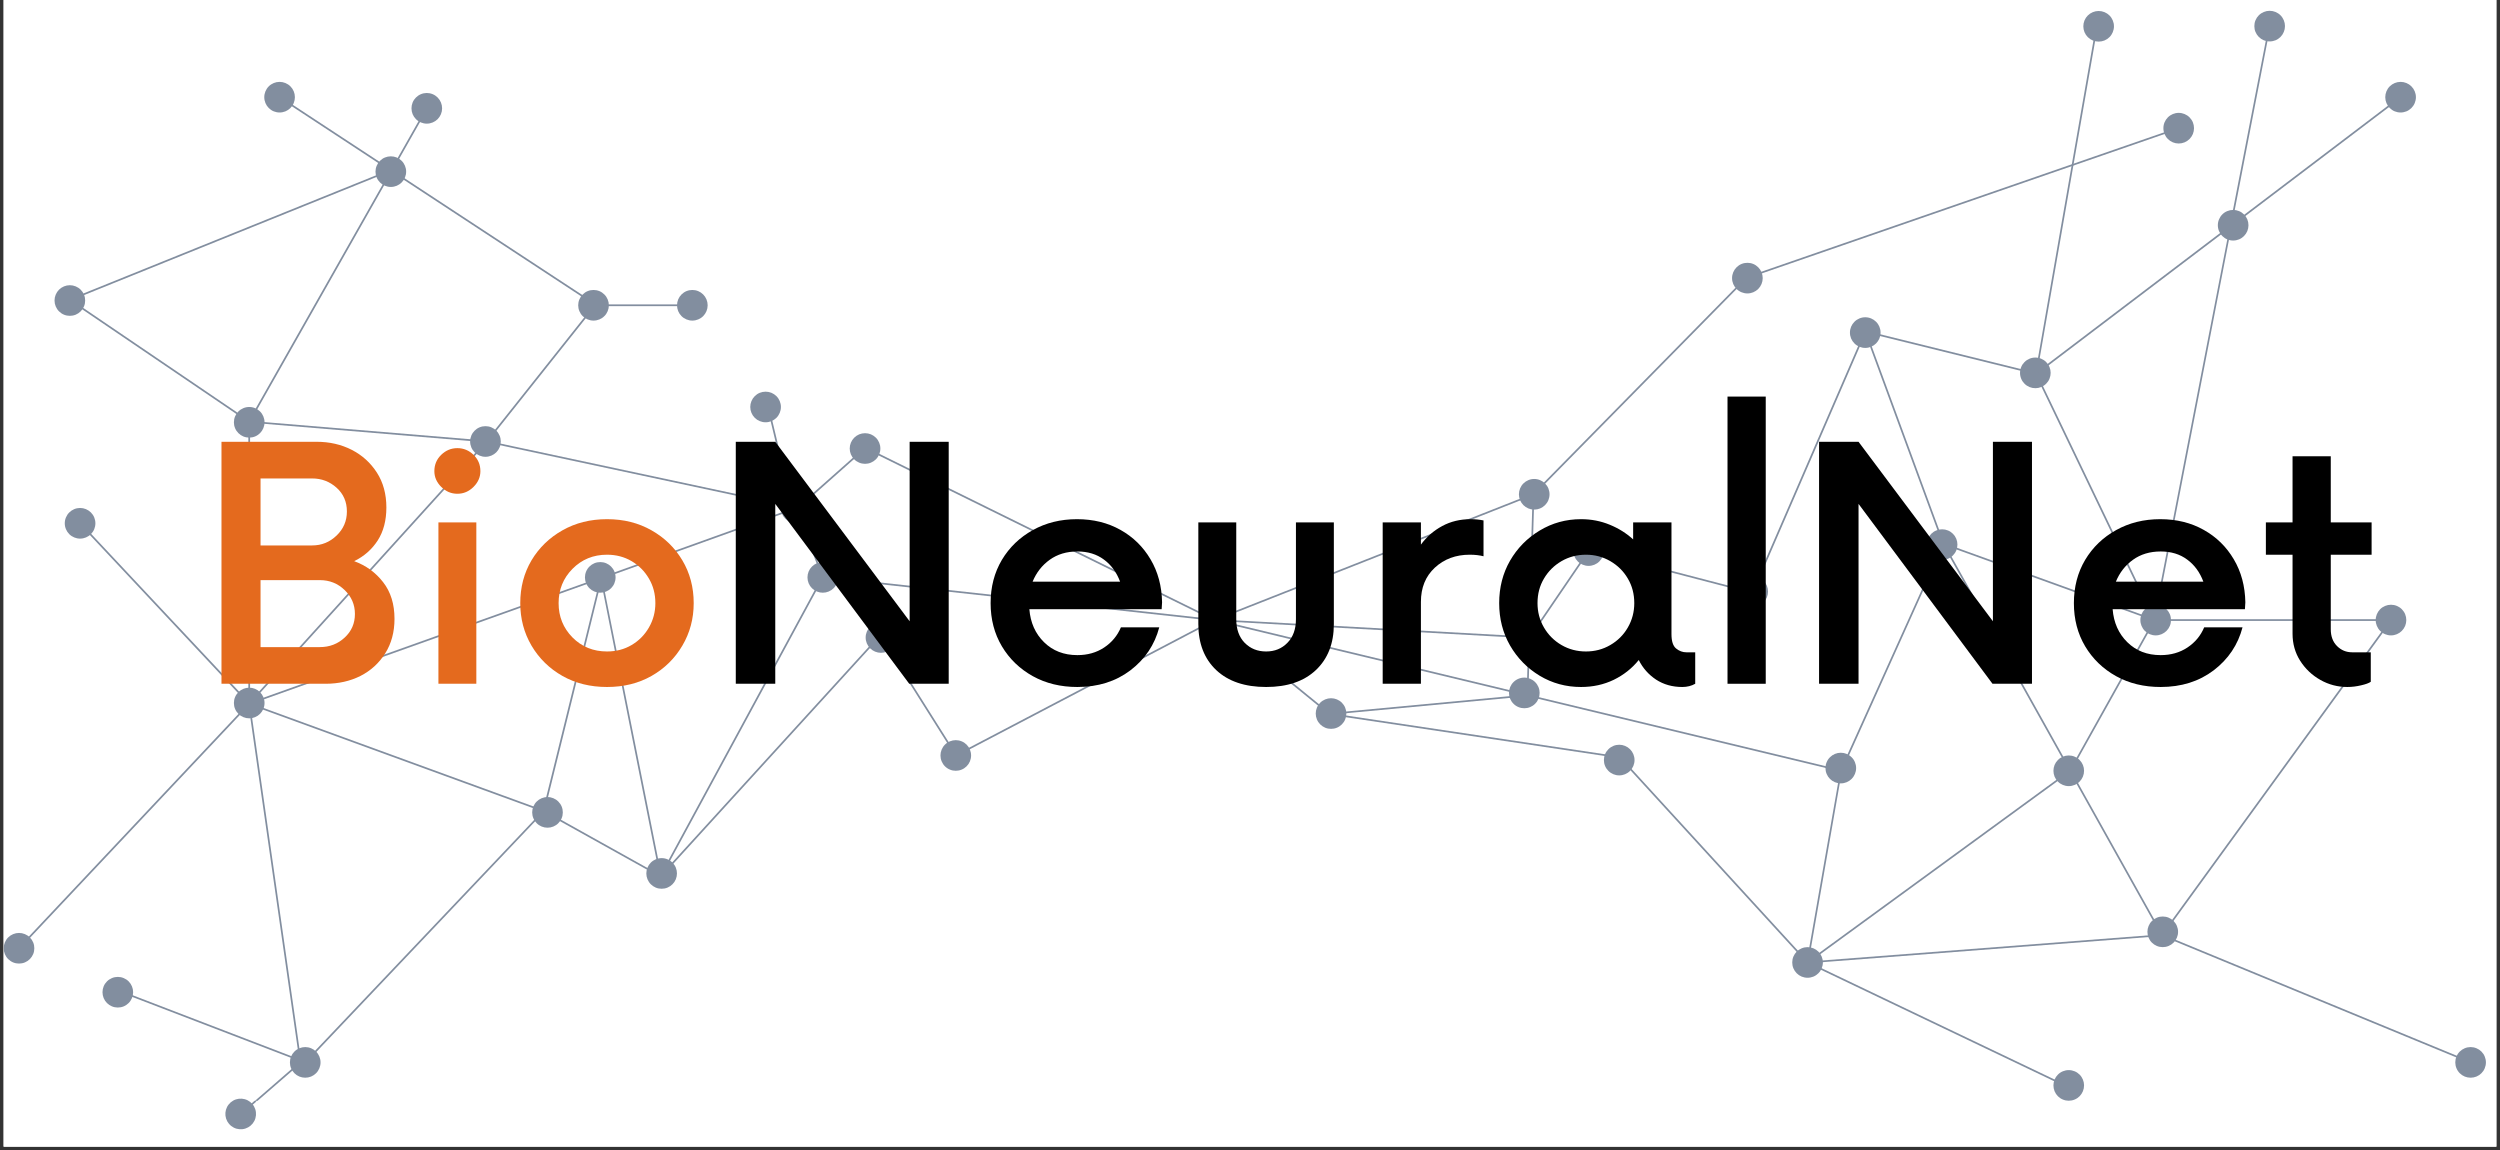 <svg xmlns="http://www.w3.org/2000/svg" xmlns:xlink="http://www.w3.org/1999/xlink" width="500" zoomAndPan="magnify" viewBox="0 0 375 172.5" height="230" preserveAspectRatio="xMidYMid meet" version="1.0"><rect x="0" y="0" width="375" height="172.5" fill="#333333" stroke="none"/><defs><filter x="0%" y="0%" width="100%" height="100%" id="c8bf32b154"><feColorMatrix values="0 0 0 0 1 0 0 0 0 1 0 0 0 0 1 0 0 0 1 0" color-interpolation-filters="sRGB"/></filter><g/><clipPath id="7c03d77dce"><path d="M 0.543 0 L 374.457 0 L 374.457 172 L 0.543 172 Z M 0.543 0 " clip-rule="nonzero"/></clipPath><clipPath id="183b44875e"><path d="M 0.543 1 L 374 1 L 374 172 L 0.543 172 Z M 0.543 1 " clip-rule="nonzero"/></clipPath><mask id="59c72372dd"><g filter="url(#c8bf32b154)"><rect x="-37.5" width="450" fill="#000000" y="-17.25" height="207" fill-opacity="0.5"/></g></mask><clipPath id="4f2cb68640"><path d="M 0.543 138 L 6 138 L 6 144 L 0.543 144 Z M 0.543 138 " clip-rule="nonzero"/></clipPath><clipPath id="0b3ea30ea7"><path d="M 312 0.625 L 318 0.625 L 318 6 L 312 6 Z M 312 0.625 " clip-rule="nonzero"/></clipPath><clipPath id="66aeec96b8"><path d="M 308 159 L 313 159 L 313 164.133 L 308 164.133 Z M 308 159 " clip-rule="nonzero"/></clipPath><clipPath id="9b83c7ee01"><path d="M 338 0.625 L 343 0.625 L 343 6 L 338 6 Z M 338 0.625 " clip-rule="nonzero"/></clipPath><clipPath id="625fe6502f"><path d="M 10 24 L 59 24 L 59 164.133 L 10 164.133 Z M 10 24 " clip-rule="nonzero"/></clipPath><clipPath id="52b29dbdbf"><rect x="0" width="374" y="0" height="171"/></clipPath><mask id="cba70f9f52"><g filter="url(#c8bf32b154)"><rect x="-37.5" width="450" fill="#000000" y="-17.25" height="207" fill-opacity="0.5"/></g></mask><clipPath id="27ef79baa2"><path d="M 13 133 L 17 133 L 17 138 L 13 138 Z M 13 133 " clip-rule="nonzero"/></clipPath><clipPath id="89125924ca"><path d="M 9.637 138.926 L 11.039 133.945 L 16.02 135.352 L 14.613 140.332 Z M 9.637 138.926 " clip-rule="nonzero"/></clipPath><clipPath id="ef05066d2e"><path d="M -10.598 173.422 L 90.48 -185.156 L 273.754 -133.496 L 172.68 225.082 Z M -10.598 173.422 " clip-rule="nonzero"/></clipPath><clipPath id="d15dc11e71"><path d="M 10 134 L 16 134 L 16 140 L 10 140 Z M 10 134 " clip-rule="nonzero"/></clipPath><clipPath id="e204d18992"><path d="M 9.637 138.926 L 11.039 133.945 L 16.02 135.352 L 14.613 140.332 Z M 9.637 138.926 " clip-rule="nonzero"/></clipPath><clipPath id="f373bf3b1d"><path d="M -10.598 173.422 L 90.48 -185.156 L 273.754 -133.496 L 172.68 225.082 Z M -10.598 173.422 " clip-rule="nonzero"/></clipPath><clipPath id="f53e173e5c"><rect x="0" width="192" y="0" height="142"/></clipPath></defs><g clip-path="url(#7c03d77dce)"><path fill="#ffffff" d="M 0.543 0 L 374.457 0 L 374.457 172 L 0.543 172 Z M 0.543 0 " fill-opacity="1" fill-rule="nonzero"/><path fill="#ffffff" d="M 0.543 0 L 374.457 0 L 374.457 172 L 0.543 172 Z M 0.543 0 " fill-opacity="1" fill-rule="nonzero"/></g><g clip-path="url(#183b44875e)"><g mask="url(#59c72372dd)"><g transform="matrix(1, 0, 0, 1, 0, 1)"><g clip-path="url(#52b29dbdbf)"><path fill="#051d40" d="M 182.117 92.125 L 129.816 66.34 L 119.668 75.344 L 119.602 75.328 L 72.781 65.309 L 89.129 44.73 L 41.867 13.688 L 42.008 13.469 L 89.512 44.668 L 89.422 44.781 L 73.246 65.145 L 119.59 75.059 L 129.773 66.031 L 129.855 66.066 L 182.234 91.891 Z M 182.117 92.125 " fill-opacity="1" fill-rule="nonzero"/><path fill="#051d40" d="M 91.328 44.793 C 91.328 45.098 91.27 45.391 91.152 45.672 C 91.035 45.953 90.871 46.203 90.652 46.418 C 90.438 46.633 90.191 46.797 89.91 46.914 C 89.625 47.031 89.332 47.09 89.027 47.09 C 88.723 47.09 88.43 47.031 88.148 46.914 C 87.867 46.797 87.621 46.633 87.406 46.418 C 87.188 46.203 87.023 45.953 86.906 45.672 C 86.789 45.391 86.73 45.098 86.73 44.793 C 86.73 44.488 86.789 44.195 86.906 43.914 C 87.023 43.633 87.188 43.383 87.406 43.168 C 87.621 42.953 87.867 42.785 88.148 42.668 C 88.43 42.551 88.723 42.496 89.027 42.496 C 89.332 42.496 89.625 42.551 89.91 42.668 C 90.191 42.785 90.438 42.953 90.652 43.168 C 90.871 43.383 91.035 43.633 91.152 43.914 C 91.27 44.195 91.328 44.488 91.328 44.793 Z M 91.328 44.793 " fill-opacity="1" fill-rule="nonzero"/><path fill="#051d40" d="M 106.148 44.793 C 106.148 45.098 106.09 45.391 105.973 45.672 C 105.855 45.953 105.691 46.203 105.477 46.418 C 105.262 46.633 105.012 46.797 104.73 46.914 C 104.449 47.031 104.156 47.09 103.852 47.09 C 103.547 47.09 103.254 47.031 102.973 46.914 C 102.691 46.797 102.441 46.633 102.227 46.418 C 102.012 46.203 101.844 45.953 101.727 45.672 C 101.613 45.391 101.555 45.098 101.555 44.793 C 101.555 44.488 101.613 44.195 101.727 43.914 C 101.844 43.633 102.012 43.383 102.227 43.168 C 102.441 42.953 102.691 42.785 102.973 42.668 C 103.254 42.551 103.547 42.496 103.852 42.496 C 104.156 42.496 104.449 42.551 104.73 42.668 C 105.012 42.785 105.262 42.953 105.477 43.168 C 105.691 43.383 105.855 43.633 105.973 43.914 C 106.09 44.195 106.148 44.488 106.148 44.793 Z M 106.148 44.793 " fill-opacity="1" fill-rule="nonzero"/><path fill="#051d40" d="M 117.137 60.047 C 117.137 60.352 117.078 60.645 116.961 60.926 C 116.844 61.207 116.68 61.457 116.465 61.672 C 116.246 61.887 116 62.051 115.719 62.168 C 115.438 62.285 115.145 62.344 114.84 62.344 C 114.535 62.344 114.242 62.285 113.961 62.168 C 113.676 62.051 113.43 61.887 113.215 61.672 C 113 61.457 112.832 61.207 112.715 60.926 C 112.598 60.645 112.539 60.352 112.539 60.047 C 112.539 59.742 112.598 59.449 112.715 59.168 C 112.832 58.887 113 58.637 113.215 58.422 C 113.43 58.207 113.676 58.039 113.961 57.922 C 114.242 57.809 114.535 57.75 114.84 57.75 C 115.145 57.75 115.438 57.809 115.719 57.922 C 116 58.039 116.246 58.207 116.465 58.422 C 116.68 58.637 116.844 58.887 116.961 59.168 C 117.078 59.449 117.137 59.742 117.137 60.047 Z M 117.137 60.047 " fill-opacity="1" fill-rule="nonzero"/><path fill="#051d40" d="M 60.922 24.746 C 60.922 25.051 60.863 25.344 60.746 25.625 C 60.629 25.906 60.465 26.156 60.25 26.371 C 60.031 26.586 59.785 26.75 59.504 26.867 C 59.223 26.984 58.93 27.043 58.625 27.043 C 58.32 27.043 58.027 26.984 57.746 26.867 C 57.461 26.75 57.215 26.586 57 26.371 C 56.785 26.156 56.617 25.906 56.5 25.625 C 56.383 25.344 56.324 25.051 56.324 24.746 C 56.324 24.441 56.383 24.148 56.5 23.867 C 56.617 23.586 56.785 23.336 57 23.121 C 57.215 22.906 57.461 22.738 57.746 22.621 C 58.027 22.508 58.32 22.449 58.625 22.449 C 58.93 22.449 59.223 22.508 59.504 22.621 C 59.785 22.738 60.031 22.906 60.25 23.121 C 60.465 23.336 60.629 23.586 60.746 23.867 C 60.863 24.148 60.922 24.441 60.922 24.746 Z M 60.922 24.746 " fill-opacity="1" fill-rule="nonzero"/><path fill="#051d40" d="M 66.316 15.25 C 66.316 15.555 66.258 15.848 66.141 16.129 C 66.023 16.41 65.859 16.656 65.645 16.875 C 65.43 17.09 65.18 17.254 64.898 17.371 C 64.617 17.488 64.324 17.547 64.02 17.547 C 63.715 17.547 63.422 17.488 63.141 17.371 C 62.859 17.254 62.609 17.09 62.395 16.875 C 62.18 16.656 62.012 16.41 61.895 16.129 C 61.781 15.848 61.723 15.555 61.723 15.25 C 61.723 14.945 61.781 14.652 61.895 14.371 C 62.012 14.086 62.18 13.84 62.395 13.625 C 62.609 13.41 62.859 13.242 63.141 13.125 C 63.422 13.008 63.715 12.949 64.02 12.949 C 64.324 12.949 64.617 13.008 64.898 13.125 C 65.18 13.242 65.43 13.41 65.645 13.625 C 65.859 13.84 66.023 14.086 66.141 14.371 C 66.258 14.652 66.316 14.945 66.316 15.25 Z M 66.316 15.25 " fill-opacity="1" fill-rule="nonzero"/><path fill="#051d40" d="M 44.234 13.578 C 44.234 13.883 44.176 14.176 44.062 14.457 C 43.945 14.738 43.777 14.988 43.562 15.203 C 43.348 15.418 43.098 15.586 42.816 15.703 C 42.535 15.816 42.242 15.875 41.938 15.875 C 41.633 15.875 41.34 15.816 41.059 15.703 C 40.777 15.586 40.527 15.418 40.312 15.203 C 40.098 14.988 39.934 14.738 39.816 14.457 C 39.699 14.176 39.641 13.883 39.641 13.578 C 39.641 13.273 39.699 12.98 39.816 12.699 C 39.934 12.418 40.098 12.168 40.312 11.953 C 40.527 11.738 40.777 11.574 41.059 11.457 C 41.34 11.34 41.633 11.281 41.938 11.281 C 42.242 11.281 42.535 11.34 42.816 11.457 C 43.098 11.574 43.348 11.738 43.562 11.953 C 43.777 12.168 43.945 12.418 44.062 12.699 C 44.176 12.98 44.234 13.273 44.234 13.578 Z M 44.234 13.578 " fill-opacity="1" fill-rule="nonzero"/><path fill="#051d40" d="M 12.773 44.078 C 12.773 44.383 12.719 44.676 12.602 44.957 C 12.484 45.238 12.316 45.488 12.102 45.703 C 11.887 45.918 11.637 46.086 11.355 46.203 C 11.074 46.32 10.781 46.375 10.477 46.375 C 10.172 46.375 9.879 46.32 9.598 46.203 C 9.316 46.086 9.07 45.918 8.852 45.703 C 8.637 45.488 8.473 45.238 8.355 44.957 C 8.238 44.676 8.18 44.383 8.18 44.078 C 8.18 43.773 8.238 43.48 8.355 43.199 C 8.473 42.918 8.637 42.672 8.852 42.453 C 9.07 42.238 9.316 42.074 9.598 41.957 C 9.879 41.84 10.172 41.781 10.477 41.781 C 10.781 41.781 11.074 41.84 11.355 41.957 C 11.637 42.074 11.887 42.238 12.102 42.453 C 12.316 42.672 12.484 42.918 12.602 43.199 C 12.719 43.48 12.773 43.773 12.773 44.078 Z M 12.773 44.078 " fill-opacity="1" fill-rule="nonzero"/><path fill="#051d40" d="M 14.309 77.496 C 14.309 77.801 14.25 78.094 14.137 78.375 C 14.02 78.656 13.852 78.902 13.637 79.121 C 13.422 79.336 13.172 79.5 12.891 79.617 C 12.609 79.734 12.316 79.793 12.012 79.793 C 11.707 79.793 11.414 79.734 11.133 79.617 C 10.852 79.5 10.602 79.336 10.387 79.121 C 10.172 78.902 10.008 78.656 9.891 78.375 C 9.773 78.094 9.715 77.801 9.715 77.496 C 9.715 77.191 9.773 76.898 9.891 76.617 C 10.008 76.332 10.172 76.086 10.387 75.871 C 10.602 75.656 10.852 75.488 11.133 75.371 C 11.414 75.254 11.707 75.195 12.012 75.195 C 12.316 75.195 12.609 75.254 12.891 75.371 C 13.172 75.488 13.422 75.656 13.637 75.871 C 13.852 76.086 14.02 76.332 14.137 76.617 C 14.25 76.898 14.309 77.191 14.309 77.496 Z M 14.309 77.496 " fill-opacity="1" fill-rule="nonzero"/><g clip-path="url(#4f2cb68640)"><path fill="#051d40" d="M 5.148 141.238 C 5.148 141.543 5.094 141.836 4.977 142.117 C 4.859 142.398 4.691 142.648 4.477 142.863 C 4.262 143.078 4.012 143.246 3.73 143.363 C 3.449 143.48 3.156 143.535 2.852 143.535 C 2.547 143.535 2.254 143.48 1.973 143.363 C 1.691 143.246 1.445 143.078 1.227 142.863 C 1.012 142.648 0.848 142.398 0.73 142.117 C 0.613 141.836 0.555 141.543 0.555 141.238 C 0.555 140.934 0.613 140.641 0.73 140.359 C 0.848 140.078 1.012 139.828 1.227 139.613 C 1.445 139.398 1.691 139.234 1.973 139.117 C 2.254 139 2.547 138.941 2.852 138.941 C 3.156 138.941 3.449 139 3.73 139.117 C 4.012 139.234 4.262 139.398 4.477 139.613 C 4.691 139.828 4.859 140.078 4.977 140.359 C 5.094 140.641 5.148 140.934 5.148 141.238 Z M 5.148 141.238 " fill-opacity="1" fill-rule="nonzero"/></g><path fill="#051d40" d="M 19.969 147.832 C 19.969 148.137 19.91 148.43 19.793 148.711 C 19.676 148.992 19.512 149.242 19.297 149.457 C 19.082 149.672 18.832 149.84 18.551 149.957 C 18.27 150.074 17.977 150.129 17.672 150.129 C 17.367 150.129 17.074 150.074 16.793 149.957 C 16.512 149.84 16.262 149.672 16.047 149.457 C 15.832 149.242 15.664 148.992 15.547 148.711 C 15.434 148.43 15.375 148.137 15.375 147.832 C 15.375 147.527 15.434 147.234 15.547 146.953 C 15.664 146.672 15.832 146.426 16.047 146.207 C 16.262 145.992 16.512 145.828 16.793 145.711 C 17.074 145.594 17.367 145.535 17.672 145.535 C 17.977 145.535 18.27 145.594 18.551 145.711 C 18.832 145.828 19.082 145.992 19.297 146.207 C 19.512 146.426 19.676 146.672 19.793 146.953 C 19.91 147.234 19.969 147.527 19.969 147.832 Z M 19.969 147.832 " fill-opacity="1" fill-rule="nonzero"/><path fill="#051d40" d="M 39.68 62.344 C 39.68 62.648 39.621 62.941 39.504 63.223 C 39.387 63.504 39.223 63.754 39.008 63.969 C 38.789 64.184 38.543 64.352 38.262 64.469 C 37.98 64.586 37.688 64.641 37.383 64.641 C 37.078 64.641 36.785 64.586 36.504 64.469 C 36.223 64.352 35.973 64.184 35.758 63.969 C 35.543 63.754 35.375 63.504 35.258 63.223 C 35.141 62.941 35.086 62.648 35.086 62.344 C 35.086 62.039 35.141 61.746 35.258 61.465 C 35.375 61.184 35.543 60.934 35.758 60.719 C 35.973 60.504 36.223 60.34 36.504 60.223 C 36.785 60.105 37.078 60.047 37.383 60.047 C 37.688 60.047 37.98 60.105 38.262 60.223 C 38.543 60.34 38.789 60.504 39.008 60.719 C 39.223 60.934 39.387 61.184 39.504 61.465 C 39.621 61.746 39.68 62.039 39.68 62.344 Z M 39.68 62.344 " fill-opacity="1" fill-rule="nonzero"/><path fill="#051d40" d="M 39.68 104.449 C 39.68 104.754 39.621 105.051 39.504 105.332 C 39.387 105.613 39.223 105.859 39.008 106.074 C 38.789 106.293 38.543 106.457 38.262 106.574 C 37.98 106.691 37.688 106.75 37.383 106.75 C 37.078 106.75 36.785 106.691 36.504 106.574 C 36.223 106.457 35.973 106.293 35.758 106.074 C 35.543 105.859 35.375 105.613 35.258 105.332 C 35.141 105.051 35.086 104.754 35.086 104.449 C 35.086 104.145 35.141 103.852 35.258 103.57 C 35.375 103.289 35.543 103.043 35.758 102.828 C 35.973 102.609 36.223 102.445 36.504 102.328 C 36.785 102.211 37.078 102.152 37.383 102.152 C 37.688 102.152 37.98 102.211 38.262 102.328 C 38.543 102.445 38.789 102.609 39.008 102.828 C 39.223 103.043 39.387 103.289 39.504 103.57 C 39.621 103.852 39.68 104.145 39.68 104.449 Z M 39.68 104.449 " fill-opacity="1" fill-rule="nonzero"/><path fill="#051d40" d="M 48.082 158.359 C 48.082 158.664 48.023 158.957 47.906 159.238 C 47.789 159.52 47.625 159.77 47.41 159.984 C 47.195 160.199 46.945 160.367 46.664 160.484 C 46.383 160.598 46.09 160.656 45.785 160.656 C 45.48 160.656 45.188 160.598 44.906 160.484 C 44.625 160.367 44.375 160.199 44.16 159.984 C 43.945 159.77 43.777 159.52 43.66 159.238 C 43.543 158.957 43.488 158.664 43.488 158.359 C 43.488 158.055 43.543 157.762 43.66 157.48 C 43.777 157.199 43.945 156.949 44.16 156.734 C 44.375 156.52 44.625 156.355 44.906 156.238 C 45.188 156.121 45.48 156.062 45.785 156.062 C 46.09 156.062 46.383 156.121 46.664 156.238 C 46.945 156.355 47.195 156.52 47.41 156.734 C 47.625 156.949 47.789 157.199 47.906 157.48 C 48.023 157.762 48.082 158.055 48.082 158.359 Z M 48.082 158.359 " fill-opacity="1" fill-rule="nonzero"/><path fill="#051d40" d="M 101.543 130.016 C 101.543 130.32 101.484 130.613 101.371 130.895 C 101.254 131.176 101.086 131.426 100.871 131.641 C 100.656 131.855 100.406 132.023 100.125 132.141 C 99.844 132.258 99.551 132.312 99.246 132.312 C 98.941 132.312 98.648 132.258 98.367 132.141 C 98.086 132.023 97.836 131.855 97.621 131.641 C 97.406 131.426 97.242 131.176 97.125 130.895 C 97.008 130.613 96.949 130.32 96.949 130.016 C 96.949 129.711 97.008 129.418 97.125 129.137 C 97.242 128.855 97.406 128.609 97.621 128.391 C 97.836 128.176 98.086 128.012 98.367 127.895 C 98.648 127.777 98.941 127.719 99.246 127.719 C 99.551 127.719 99.844 127.777 100.125 127.895 C 100.406 128.012 100.656 128.176 100.871 128.391 C 101.086 128.609 101.254 128.855 101.371 129.137 C 101.484 129.418 101.543 129.711 101.543 130.016 Z M 101.543 130.016 " fill-opacity="1" fill-rule="nonzero"/><path fill="#051d40" d="M 125.715 85.609 C 125.715 85.914 125.656 86.207 125.539 86.488 C 125.422 86.77 125.258 87.02 125.043 87.234 C 124.828 87.449 124.578 87.613 124.297 87.73 C 124.016 87.848 123.723 87.906 123.418 87.906 C 123.113 87.906 122.82 87.848 122.539 87.73 C 122.258 87.613 122.008 87.449 121.793 87.234 C 121.578 87.02 121.41 86.77 121.293 86.488 C 121.18 86.207 121.121 85.914 121.121 85.609 C 121.121 85.305 121.18 85.012 121.293 84.73 C 121.41 84.449 121.578 84.199 121.793 83.984 C 122.008 83.77 122.258 83.602 122.539 83.484 C 122.82 83.367 123.113 83.312 123.418 83.312 C 123.723 83.312 124.016 83.367 124.297 83.484 C 124.578 83.602 124.828 83.77 125.043 83.984 C 125.258 84.199 125.422 84.449 125.539 84.73 C 125.656 85.012 125.715 85.305 125.715 85.609 Z M 125.715 85.609 " fill-opacity="1" fill-rule="nonzero"/><path fill="#051d40" d="M 92.336 85.609 C 92.336 85.914 92.277 86.207 92.16 86.488 C 92.047 86.77 91.879 87.02 91.664 87.234 C 91.449 87.449 91.199 87.613 90.918 87.73 C 90.637 87.848 90.344 87.906 90.039 87.906 C 89.734 87.906 89.441 87.848 89.16 87.73 C 88.879 87.613 88.629 87.449 88.414 87.234 C 88.199 87.02 88.031 86.77 87.918 86.488 C 87.801 86.207 87.742 85.914 87.742 85.609 C 87.742 85.305 87.801 85.012 87.918 84.73 C 88.031 84.449 88.199 84.199 88.414 83.984 C 88.629 83.77 88.879 83.602 89.16 83.484 C 89.441 83.367 89.734 83.312 90.039 83.312 C 90.344 83.312 90.637 83.367 90.918 83.484 C 91.199 83.602 91.449 83.77 91.664 83.984 C 91.879 84.199 92.047 84.449 92.16 84.73 C 92.277 85.012 92.336 85.305 92.336 85.609 Z M 92.336 85.609 " fill-opacity="1" fill-rule="nonzero"/><path fill="#051d40" d="M 84.422 120.855 C 84.422 121.16 84.367 121.457 84.25 121.738 C 84.133 122.02 83.965 122.266 83.75 122.48 C 83.535 122.699 83.285 122.863 83.004 122.98 C 82.723 123.098 82.43 123.156 82.125 123.156 C 81.82 123.156 81.527 123.098 81.246 122.98 C 80.965 122.863 80.719 122.699 80.5 122.48 C 80.285 122.266 80.121 122.02 80.004 121.738 C 79.887 121.457 79.828 121.16 79.828 120.855 C 79.828 120.551 79.887 120.258 80.004 119.977 C 80.121 119.695 80.285 119.449 80.5 119.234 C 80.719 119.016 80.965 118.852 81.246 118.734 C 81.527 118.617 81.82 118.559 82.125 118.559 C 82.43 118.559 82.723 118.617 83.004 118.734 C 83.285 118.852 83.535 119.016 83.75 119.234 C 83.965 119.449 84.133 119.695 84.25 119.977 C 84.367 120.258 84.422 120.551 84.422 120.855 Z M 84.422 120.855 " fill-opacity="1" fill-rule="nonzero"/><path fill="#051d40" d="M 134.445 94.625 C 134.445 94.93 134.387 95.223 134.27 95.504 C 134.152 95.785 133.984 96.035 133.77 96.25 C 133.555 96.465 133.309 96.629 133.023 96.746 C 132.742 96.863 132.449 96.922 132.145 96.922 C 131.84 96.922 131.547 96.863 131.266 96.746 C 130.984 96.629 130.738 96.465 130.52 96.25 C 130.305 96.035 130.141 95.785 130.023 95.504 C 129.906 95.223 129.848 94.93 129.848 94.625 C 129.848 94.32 129.906 94.027 130.023 93.746 C 130.141 93.465 130.305 93.215 130.52 93 C 130.738 92.785 130.984 92.617 131.266 92.5 C 131.547 92.387 131.84 92.328 132.145 92.328 C 132.449 92.328 132.742 92.387 133.023 92.5 C 133.309 92.617 133.555 92.785 133.77 93 C 133.984 93.215 134.152 93.465 134.27 93.746 C 134.387 94.027 134.445 94.32 134.445 94.625 Z M 134.445 94.625 " fill-opacity="1" fill-rule="nonzero"/><path fill="#051d40" d="M 145.664 112.32 C 145.664 112.625 145.605 112.918 145.492 113.199 C 145.375 113.48 145.207 113.73 144.992 113.945 C 144.777 114.16 144.527 114.328 144.246 114.441 C 143.965 114.559 143.672 114.617 143.367 114.617 C 143.062 114.617 142.77 114.559 142.488 114.441 C 142.207 114.328 141.957 114.16 141.742 113.945 C 141.527 113.73 141.363 113.48 141.246 113.199 C 141.129 112.918 141.07 112.625 141.07 112.32 C 141.07 112.016 141.129 111.723 141.246 111.441 C 141.363 111.16 141.527 110.91 141.742 110.695 C 141.957 110.48 142.207 110.312 142.488 110.199 C 142.77 110.082 143.062 110.023 143.367 110.023 C 143.672 110.023 143.965 110.082 144.246 110.199 C 144.527 110.312 144.777 110.48 144.992 110.695 C 145.207 110.91 145.375 111.16 145.492 111.441 C 145.605 111.723 145.664 112.016 145.664 112.32 Z M 145.664 112.32 " fill-opacity="1" fill-rule="nonzero"/><path fill="#051d40" d="M 75.117 65.223 C 75.117 65.527 75.059 65.82 74.941 66.102 C 74.824 66.383 74.66 66.629 74.445 66.848 C 74.227 67.062 73.98 67.227 73.699 67.344 C 73.418 67.461 73.125 67.52 72.82 67.52 C 72.516 67.52 72.223 67.461 71.941 67.344 C 71.656 67.227 71.41 67.062 71.195 66.848 C 70.98 66.629 70.812 66.383 70.695 66.102 C 70.578 65.82 70.52 65.527 70.52 65.223 C 70.52 64.918 70.578 64.625 70.695 64.344 C 70.812 64.062 70.98 63.812 71.195 63.598 C 71.41 63.383 71.656 63.215 71.941 63.098 C 72.223 62.98 72.516 62.926 72.82 62.926 C 73.125 62.926 73.418 62.98 73.699 63.098 C 73.98 63.215 74.227 63.383 74.445 63.598 C 74.66 63.812 74.824 64.062 74.941 64.344 C 75.059 64.625 75.117 64.918 75.117 65.223 Z M 75.117 65.223 " fill-opacity="1" fill-rule="nonzero"/><path fill="#051d40" d="M 121.73 75.195 C 121.73 75.5 121.672 75.793 121.555 76.074 C 121.441 76.359 121.273 76.605 121.059 76.82 C 120.844 77.035 120.594 77.203 120.312 77.32 C 120.031 77.438 119.738 77.496 119.434 77.496 C 119.129 77.496 118.836 77.438 118.555 77.32 C 118.273 77.203 118.023 77.035 117.809 76.82 C 117.594 76.605 117.426 76.359 117.312 76.074 C 117.195 75.793 117.137 75.5 117.137 75.195 C 117.137 74.891 117.195 74.598 117.312 74.316 C 117.426 74.035 117.594 73.789 117.809 73.57 C 118.023 73.355 118.273 73.191 118.555 73.074 C 118.836 72.957 119.129 72.898 119.434 72.898 C 119.738 72.898 120.031 72.957 120.312 73.074 C 120.594 73.191 120.844 73.355 121.059 73.57 C 121.273 73.789 121.441 74.035 121.555 74.316 C 121.672 74.598 121.73 74.891 121.73 75.195 Z M 121.73 75.195 " fill-opacity="1" fill-rule="nonzero"/><path fill="#051d40" d="M 132.055 66.277 C 132.055 66.582 131.996 66.875 131.879 67.156 C 131.762 67.438 131.598 67.688 131.383 67.902 C 131.164 68.117 130.918 68.281 130.637 68.398 C 130.355 68.516 130.062 68.574 129.758 68.574 C 129.453 68.574 129.16 68.516 128.879 68.398 C 128.598 68.281 128.348 68.117 128.133 67.902 C 127.918 67.688 127.75 67.438 127.633 67.156 C 127.516 66.875 127.457 66.582 127.457 66.277 C 127.457 65.973 127.516 65.68 127.633 65.398 C 127.75 65.117 127.918 64.867 128.133 64.652 C 128.348 64.438 128.598 64.27 128.879 64.152 C 129.16 64.039 129.453 63.98 129.758 63.98 C 130.062 63.98 130.355 64.039 130.637 64.152 C 130.918 64.27 131.164 64.438 131.383 64.652 C 131.598 64.867 131.762 65.117 131.879 65.398 C 131.996 65.68 132.055 65.973 132.055 66.277 Z M 132.055 66.277 " fill-opacity="1" fill-rule="nonzero"/><path fill="#051d40" d="M 184.473 92.008 C 184.473 92.312 184.414 92.605 184.297 92.887 C 184.184 93.168 184.016 93.418 183.801 93.633 C 183.586 93.848 183.336 94.016 183.055 94.133 C 182.773 94.25 182.48 94.309 182.176 94.309 C 181.871 94.309 181.578 94.25 181.297 94.133 C 181.016 94.016 180.766 93.848 180.551 93.633 C 180.336 93.418 180.168 93.168 180.055 92.887 C 179.938 92.605 179.879 92.312 179.879 92.008 C 179.879 91.703 179.938 91.41 180.055 91.129 C 180.168 90.848 180.336 90.602 180.551 90.383 C 180.766 90.168 181.016 90.004 181.297 89.887 C 181.578 89.77 181.871 89.711 182.176 89.711 C 182.48 89.711 182.773 89.77 183.055 89.887 C 183.336 90.004 183.586 90.168 183.801 90.383 C 184.016 90.602 184.184 90.848 184.297 91.129 C 184.414 91.41 184.473 91.703 184.473 92.008 Z M 184.473 92.008 " fill-opacity="1" fill-rule="nonzero"/><path fill="#051d40" d="M 232.43 73.145 C 232.43 73.449 232.371 73.742 232.258 74.023 C 232.141 74.305 231.973 74.551 231.758 74.77 C 231.543 74.984 231.293 75.148 231.012 75.266 C 230.73 75.383 230.438 75.441 230.133 75.441 C 229.828 75.441 229.535 75.383 229.254 75.266 C 228.973 75.148 228.723 74.984 228.508 74.77 C 228.293 74.551 228.129 74.305 228.012 74.023 C 227.895 73.742 227.836 73.449 227.836 73.145 C 227.836 72.84 227.895 72.547 228.012 72.266 C 228.129 71.98 228.293 71.734 228.508 71.52 C 228.723 71.305 228.973 71.137 229.254 71.02 C 229.535 70.902 229.828 70.844 230.133 70.844 C 230.438 70.844 230.73 70.902 231.012 71.02 C 231.293 71.137 231.543 71.305 231.758 71.52 C 231.973 71.734 232.141 71.98 232.258 72.266 C 232.371 72.547 232.43 72.84 232.43 73.145 Z M 232.43 73.145 " fill-opacity="1" fill-rule="nonzero"/><path fill="#051d40" d="M 240.582 81.582 C 240.582 81.887 240.523 82.18 240.41 82.465 C 240.293 82.746 240.125 82.992 239.91 83.207 C 239.695 83.426 239.445 83.59 239.164 83.707 C 238.883 83.824 238.59 83.883 238.285 83.883 C 237.98 83.883 237.688 83.824 237.406 83.707 C 237.125 83.59 236.875 83.426 236.66 83.207 C 236.445 82.992 236.281 82.746 236.164 82.465 C 236.047 82.18 235.988 81.887 235.988 81.582 C 235.988 81.277 236.047 80.984 236.164 80.703 C 236.281 80.422 236.445 80.176 236.66 79.961 C 236.875 79.742 237.125 79.578 237.406 79.461 C 237.688 79.344 237.98 79.285 238.285 79.285 C 238.59 79.285 238.883 79.344 239.164 79.461 C 239.445 79.578 239.695 79.742 239.91 79.961 C 240.125 80.176 240.293 80.422 240.41 80.703 C 240.523 80.984 240.582 81.277 240.582 81.582 Z M 240.582 81.582 " fill-opacity="1" fill-rule="nonzero"/><path fill="#051d40" d="M 231.734 94.309 C 231.734 94.613 231.676 94.906 231.559 95.188 C 231.445 95.469 231.277 95.715 231.062 95.93 C 230.848 96.148 230.598 96.312 230.316 96.43 C 230.035 96.547 229.742 96.605 229.438 96.605 C 229.133 96.605 228.84 96.547 228.559 96.43 C 228.277 96.312 228.027 96.148 227.812 95.93 C 227.598 95.715 227.43 95.469 227.316 95.188 C 227.199 94.906 227.141 94.613 227.141 94.309 C 227.141 94.004 227.199 93.707 227.316 93.426 C 227.43 93.145 227.598 92.898 227.812 92.684 C 228.027 92.465 228.277 92.301 228.559 92.184 C 228.84 92.066 229.133 92.008 229.438 92.008 C 229.742 92.008 230.035 92.066 230.316 92.184 C 230.598 92.301 230.848 92.465 231.062 92.684 C 231.277 92.898 231.445 93.145 231.559 93.426 C 231.676 93.707 231.734 94.004 231.734 94.309 Z M 231.734 94.309 " fill-opacity="1" fill-rule="nonzero"/><path fill="#051d40" d="M 230.945 102.938 C 230.945 103.242 230.887 103.539 230.77 103.82 C 230.652 104.102 230.488 104.348 230.27 104.562 C 230.055 104.781 229.809 104.945 229.527 105.062 C 229.246 105.18 228.953 105.238 228.648 105.238 C 228.344 105.238 228.047 105.18 227.766 105.062 C 227.484 104.945 227.238 104.781 227.023 104.562 C 226.805 104.348 226.641 104.102 226.523 103.82 C 226.406 103.539 226.348 103.242 226.348 102.938 C 226.348 102.633 226.406 102.34 226.523 102.059 C 226.641 101.777 226.805 101.531 227.023 101.316 C 227.238 101.098 227.484 100.934 227.766 100.816 C 228.047 100.699 228.344 100.641 228.648 100.641 C 228.953 100.641 229.246 100.699 229.527 100.816 C 229.809 100.934 230.055 101.098 230.27 101.316 C 230.488 101.531 230.652 101.777 230.77 102.059 C 230.887 102.34 230.945 102.633 230.945 102.938 Z M 230.945 102.938 " fill-opacity="1" fill-rule="nonzero"/><path fill="#051d40" d="M 245.18 113.012 C 245.18 113.316 245.121 113.609 245.004 113.891 C 244.887 114.172 244.723 114.418 244.508 114.633 C 244.289 114.852 244.043 115.016 243.762 115.133 C 243.48 115.25 243.188 115.309 242.883 115.309 C 242.578 115.309 242.285 115.25 242.004 115.133 C 241.723 115.016 241.473 114.852 241.258 114.633 C 241.043 114.418 240.875 114.172 240.758 113.891 C 240.641 113.609 240.586 113.316 240.586 113.012 C 240.586 112.707 240.641 112.414 240.758 112.129 C 240.875 111.848 241.043 111.602 241.258 111.387 C 241.473 111.168 241.723 111.004 242.004 110.887 C 242.285 110.77 242.578 110.711 242.883 110.711 C 243.188 110.711 243.48 110.77 243.762 110.887 C 244.043 111.004 244.289 111.168 244.508 111.387 C 244.723 111.602 244.887 111.848 245.004 112.129 C 245.121 112.414 245.18 112.707 245.18 113.012 Z M 245.18 113.012 " fill-opacity="1" fill-rule="nonzero"/><path fill="#051d40" d="M 273.43 143.367 C 273.43 143.672 273.371 143.965 273.254 144.246 C 273.137 144.527 272.973 144.777 272.758 144.992 C 272.539 145.207 272.293 145.375 272.012 145.492 C 271.73 145.605 271.438 145.664 271.133 145.664 C 270.828 145.664 270.535 145.605 270.254 145.492 C 269.973 145.375 269.723 145.207 269.508 144.992 C 269.293 144.777 269.125 144.527 269.008 144.246 C 268.891 143.965 268.836 143.672 268.836 143.367 C 268.836 143.062 268.891 142.77 269.008 142.488 C 269.125 142.207 269.293 141.957 269.508 141.742 C 269.723 141.527 269.973 141.363 270.254 141.246 C 270.535 141.129 270.828 141.07 271.133 141.07 C 271.438 141.07 271.73 141.129 272.012 141.246 C 272.293 141.363 272.539 141.527 272.758 141.742 C 272.973 141.957 273.137 142.207 273.254 142.488 C 273.371 142.77 273.43 143.062 273.43 143.367 Z M 273.43 143.367 " fill-opacity="1" fill-rule="nonzero"/><path fill="#051d40" d="M 278.418 114.211 C 278.418 114.516 278.359 114.809 278.242 115.09 C 278.125 115.371 277.961 115.617 277.742 115.836 C 277.527 116.051 277.281 116.215 277 116.332 C 276.719 116.449 276.426 116.508 276.121 116.508 C 275.816 116.508 275.523 116.449 275.238 116.332 C 274.957 116.215 274.711 116.051 274.496 115.836 C 274.277 115.617 274.113 115.371 273.996 115.09 C 273.879 114.809 273.82 114.516 273.82 114.211 C 273.82 113.906 273.879 113.613 273.996 113.332 C 274.113 113.047 274.277 112.801 274.496 112.586 C 274.711 112.371 274.957 112.203 275.238 112.086 C 275.523 111.969 275.816 111.91 276.121 111.91 C 276.426 111.91 276.719 111.969 277 112.086 C 277.281 112.203 277.527 112.371 277.742 112.586 C 277.961 112.801 278.125 113.047 278.242 113.332 C 278.359 113.613 278.418 113.906 278.418 114.211 Z M 278.418 114.211 " fill-opacity="1" fill-rule="nonzero"/><path fill="#051d40" d="M 265.203 87.734 C 265.203 88.039 265.145 88.332 265.031 88.613 C 264.914 88.895 264.746 89.145 264.531 89.359 C 264.316 89.574 264.066 89.742 263.785 89.855 C 263.504 89.973 263.211 90.031 262.906 90.031 C 262.602 90.031 262.309 89.973 262.027 89.855 C 261.746 89.742 261.496 89.574 261.281 89.359 C 261.066 89.145 260.902 88.895 260.785 88.613 C 260.668 88.332 260.609 88.039 260.609 87.734 C 260.609 87.43 260.668 87.137 260.785 86.855 C 260.902 86.574 261.066 86.324 261.281 86.109 C 261.496 85.895 261.746 85.727 262.027 85.613 C 262.309 85.496 262.602 85.438 262.906 85.438 C 263.211 85.438 263.504 85.496 263.785 85.613 C 264.066 85.727 264.316 85.895 264.531 86.109 C 264.746 86.324 264.914 86.574 265.031 86.855 C 265.145 87.137 265.203 87.43 265.203 87.734 Z M 265.203 87.734 " fill-opacity="1" fill-rule="nonzero"/><path fill="#051d40" d="M 282.086 48.887 C 282.086 49.191 282.027 49.484 281.91 49.77 C 281.793 50.051 281.629 50.297 281.414 50.512 C 281.195 50.73 280.949 50.895 280.668 51.012 C 280.387 51.129 280.094 51.188 279.789 51.188 C 279.484 51.188 279.191 51.129 278.91 51.012 C 278.629 50.895 278.379 50.73 278.164 50.512 C 277.949 50.297 277.781 50.051 277.664 49.77 C 277.547 49.484 277.488 49.191 277.492 48.887 C 277.488 48.582 277.547 48.289 277.664 48.008 C 277.781 47.727 277.949 47.48 278.164 47.266 C 278.379 47.047 278.629 46.883 278.91 46.766 C 279.191 46.648 279.484 46.59 279.789 46.59 C 280.094 46.59 280.387 46.648 280.668 46.766 C 280.949 46.883 281.195 47.047 281.414 47.266 C 281.629 47.48 281.793 47.727 281.91 48.008 C 282.027 48.289 282.086 48.582 282.086 48.887 Z M 282.086 48.887 " fill-opacity="1" fill-rule="nonzero"/><path fill="#051d40" d="M 307.598 54.93 C 307.598 55.234 307.539 55.527 307.422 55.812 C 307.309 56.094 307.141 56.34 306.926 56.555 C 306.711 56.773 306.461 56.938 306.18 57.055 C 305.898 57.172 305.605 57.23 305.301 57.23 C 304.996 57.23 304.703 57.172 304.422 57.055 C 304.141 56.938 303.891 56.773 303.676 56.555 C 303.461 56.34 303.293 56.094 303.18 55.812 C 303.062 55.527 303.004 55.234 303.004 54.93 C 303.004 54.625 303.062 54.332 303.18 54.051 C 303.293 53.77 303.461 53.523 303.676 53.309 C 303.891 53.09 304.141 52.926 304.422 52.809 C 304.703 52.691 304.996 52.633 305.301 52.633 C 305.605 52.633 305.898 52.691 306.18 52.809 C 306.461 52.926 306.711 53.09 306.926 53.309 C 307.141 53.523 307.309 53.77 307.422 54.051 C 307.539 54.332 307.598 54.625 307.598 54.93 Z M 307.598 54.93 " fill-opacity="1" fill-rule="nonzero"/><g clip-path="url(#0b3ea30ea7)"><path fill="#051d40" d="M 317.094 2.945 C 317.094 3.25 317.035 3.543 316.918 3.824 C 316.801 4.105 316.637 4.355 316.422 4.57 C 316.207 4.785 315.957 4.953 315.676 5.07 C 315.395 5.184 315.102 5.242 314.797 5.242 C 314.492 5.242 314.199 5.184 313.918 5.07 C 313.637 4.953 313.387 4.785 313.172 4.57 C 312.957 4.355 312.789 4.105 312.672 3.824 C 312.559 3.543 312.5 3.25 312.5 2.945 C 312.5 2.641 312.559 2.348 312.672 2.066 C 312.789 1.785 312.957 1.535 313.172 1.32 C 313.387 1.105 313.637 0.941 313.918 0.824 C 314.199 0.707 314.492 0.648 314.797 0.648 C 315.102 0.648 315.395 0.707 315.676 0.824 C 315.957 0.941 316.207 1.105 316.422 1.32 C 316.637 1.535 316.801 1.785 316.918 2.066 C 317.035 2.348 317.094 2.641 317.094 2.945 Z M 317.094 2.945 " fill-opacity="1" fill-rule="nonzero"/></g><path fill="#051d40" d="M 264.406 40.719 C 264.406 41.023 264.348 41.316 264.23 41.598 C 264.113 41.879 263.949 42.125 263.734 42.344 C 263.516 42.559 263.27 42.723 262.988 42.84 C 262.707 42.957 262.414 43.016 262.109 43.016 C 261.805 43.016 261.512 42.957 261.23 42.84 C 260.945 42.723 260.699 42.559 260.484 42.344 C 260.27 42.125 260.102 41.879 259.984 41.598 C 259.867 41.316 259.809 41.023 259.809 40.719 C 259.809 40.414 259.867 40.121 259.984 39.84 C 260.102 39.559 260.27 39.309 260.484 39.094 C 260.699 38.879 260.945 38.711 261.23 38.594 C 261.512 38.477 261.805 38.422 262.109 38.422 C 262.414 38.422 262.707 38.477 262.988 38.594 C 263.27 38.711 263.516 38.879 263.734 39.094 C 263.949 39.309 264.113 39.559 264.23 39.84 C 264.348 40.121 264.406 40.414 264.406 40.719 Z M 264.406 40.719 " fill-opacity="1" fill-rule="nonzero"/><path fill="#051d40" d="M 329.102 18.227 C 329.102 18.531 329.043 18.824 328.93 19.105 C 328.812 19.387 328.645 19.637 328.43 19.852 C 328.215 20.066 327.965 20.234 327.684 20.352 C 327.402 20.469 327.109 20.527 326.805 20.527 C 326.5 20.527 326.207 20.469 325.926 20.352 C 325.645 20.234 325.395 20.066 325.18 19.852 C 324.965 19.637 324.801 19.387 324.684 19.105 C 324.566 18.824 324.508 18.531 324.508 18.227 C 324.508 17.922 324.566 17.629 324.684 17.348 C 324.801 17.066 324.965 16.82 325.18 16.602 C 325.395 16.387 325.645 16.223 325.926 16.105 C 326.207 15.988 326.5 15.93 326.805 15.93 C 327.109 15.93 327.402 15.988 327.684 16.105 C 327.965 16.223 328.215 16.387 328.43 16.602 C 328.645 16.82 328.812 17.066 328.93 17.348 C 329.043 17.629 329.102 17.922 329.102 18.227 Z M 329.102 18.227 " fill-opacity="1" fill-rule="nonzero"/><path fill="#051d40" d="M 337.27 32.785 C 337.27 33.09 337.211 33.383 337.098 33.664 C 336.98 33.945 336.812 34.195 336.598 34.41 C 336.383 34.625 336.133 34.793 335.852 34.906 C 335.57 35.023 335.277 35.082 334.973 35.082 C 334.668 35.082 334.375 35.023 334.094 34.906 C 333.812 34.793 333.562 34.625 333.348 34.41 C 333.133 34.195 332.969 33.945 332.852 33.664 C 332.734 33.383 332.676 33.09 332.676 32.785 C 332.676 32.48 332.734 32.188 332.852 31.906 C 332.969 31.625 333.133 31.375 333.348 31.16 C 333.562 30.945 333.812 30.777 334.094 30.664 C 334.375 30.547 334.668 30.488 334.973 30.488 C 335.277 30.488 335.57 30.547 335.852 30.664 C 336.133 30.777 336.383 30.945 336.598 31.16 C 336.812 31.375 336.98 31.625 337.098 31.906 C 337.211 32.188 337.27 32.48 337.27 32.785 Z M 337.27 32.785 " fill-opacity="1" fill-rule="nonzero"/><path fill="#051d40" d="M 360.945 92.008 C 360.945 92.312 360.887 92.605 360.773 92.887 C 360.656 93.168 360.488 93.418 360.273 93.633 C 360.059 93.848 359.809 94.016 359.527 94.133 C 359.246 94.25 358.953 94.309 358.648 94.309 C 358.344 94.309 358.051 94.25 357.77 94.133 C 357.488 94.016 357.238 93.848 357.023 93.633 C 356.809 93.418 356.645 93.168 356.527 92.887 C 356.41 92.605 356.352 92.312 356.352 92.008 C 356.352 91.703 356.41 91.41 356.527 91.129 C 356.645 90.848 356.809 90.602 357.023 90.383 C 357.238 90.168 357.488 90.004 357.77 89.887 C 358.051 89.77 358.344 89.711 358.648 89.711 C 358.953 89.711 359.246 89.77 359.527 89.887 C 359.809 90.004 360.059 90.168 360.273 90.383 C 360.488 90.602 360.656 90.848 360.773 91.129 C 360.887 91.41 360.945 91.703 360.945 92.008 Z M 360.945 92.008 " fill-opacity="1" fill-rule="nonzero"/><path fill="#051d40" d="M 325.648 92.008 C 325.648 92.312 325.594 92.605 325.477 92.887 C 325.359 93.168 325.191 93.418 324.977 93.633 C 324.762 93.848 324.512 94.016 324.23 94.133 C 323.949 94.25 323.656 94.309 323.352 94.309 C 323.047 94.309 322.754 94.25 322.473 94.133 C 322.191 94.016 321.941 93.848 321.727 93.633 C 321.512 93.418 321.348 93.168 321.23 92.887 C 321.113 92.605 321.055 92.312 321.055 92.008 C 321.055 91.703 321.113 91.41 321.23 91.129 C 321.348 90.848 321.512 90.602 321.727 90.383 C 321.941 90.168 322.191 90.004 322.473 89.887 C 322.754 89.77 323.047 89.711 323.352 89.711 C 323.656 89.711 323.949 89.77 324.23 89.887 C 324.512 90.004 324.762 90.168 324.977 90.383 C 325.191 90.602 325.359 90.848 325.477 91.129 C 325.594 91.41 325.648 91.703 325.648 92.008 Z M 325.648 92.008 " fill-opacity="1" fill-rule="nonzero"/><path fill="#051d40" d="M 293.613 80.691 C 293.613 80.996 293.555 81.289 293.441 81.57 C 293.324 81.852 293.156 82.102 292.941 82.316 C 292.727 82.531 292.477 82.699 292.195 82.812 C 291.914 82.93 291.621 82.988 291.316 82.988 C 291.012 82.988 290.719 82.93 290.438 82.812 C 290.156 82.699 289.906 82.531 289.691 82.316 C 289.477 82.102 289.312 81.852 289.195 81.57 C 289.078 81.289 289.02 80.996 289.02 80.691 C 289.02 80.387 289.078 80.094 289.195 79.812 C 289.312 79.531 289.477 79.281 289.691 79.066 C 289.906 78.852 290.156 78.684 290.438 78.57 C 290.719 78.453 291.012 78.395 291.316 78.395 C 291.621 78.395 291.914 78.453 292.195 78.57 C 292.477 78.684 292.727 78.852 292.941 79.066 C 293.156 79.281 293.324 79.531 293.441 79.812 C 293.555 80.094 293.613 80.387 293.613 80.691 Z M 293.613 80.691 " fill-opacity="1" fill-rule="nonzero"/><path fill="#051d40" d="M 326.711 138.773 C 326.711 139.078 326.652 139.371 326.535 139.652 C 326.418 139.934 326.25 140.184 326.035 140.398 C 325.82 140.613 325.57 140.777 325.289 140.895 C 325.008 141.012 324.715 141.07 324.41 141.07 C 324.105 141.07 323.812 141.012 323.531 140.895 C 323.25 140.777 323.004 140.613 322.785 140.398 C 322.57 140.184 322.406 139.934 322.289 139.652 C 322.172 139.371 322.113 139.078 322.113 138.773 C 322.113 138.469 322.172 138.176 322.289 137.895 C 322.406 137.613 322.57 137.363 322.785 137.148 C 323.004 136.934 323.25 136.766 323.531 136.648 C 323.812 136.531 324.105 136.477 324.41 136.477 C 324.715 136.477 325.008 136.531 325.289 136.648 C 325.57 136.766 325.82 136.934 326.035 137.148 C 326.25 137.363 326.418 137.613 326.535 137.895 C 326.652 138.176 326.711 138.469 326.711 138.773 Z M 326.711 138.773 " fill-opacity="1" fill-rule="nonzero"/><path fill="#051d40" d="M 312.609 114.617 C 312.609 114.922 312.551 115.215 312.434 115.5 C 312.316 115.781 312.152 116.027 311.938 116.242 C 311.723 116.461 311.473 116.625 311.191 116.742 C 310.91 116.859 310.617 116.918 310.312 116.918 C 310.008 116.918 309.715 116.859 309.434 116.742 C 309.152 116.625 308.902 116.461 308.688 116.242 C 308.473 116.027 308.305 115.781 308.188 115.5 C 308.074 115.215 308.016 114.922 308.016 114.617 C 308.016 114.312 308.074 114.02 308.188 113.738 C 308.305 113.457 308.473 113.211 308.688 112.996 C 308.902 112.777 309.152 112.613 309.434 112.496 C 309.715 112.379 310.008 112.32 310.312 112.32 C 310.617 112.32 310.91 112.379 311.191 112.496 C 311.473 112.613 311.723 112.777 311.938 112.996 C 312.152 113.211 312.316 113.457 312.434 113.738 C 312.551 114.02 312.609 114.312 312.609 114.617 Z M 312.609 114.617 " fill-opacity="1" fill-rule="nonzero"/><g clip-path="url(#66aeec96b8)"><path fill="#051d40" d="M 312.609 161.812 C 312.609 162.117 312.551 162.41 312.434 162.691 C 312.316 162.973 312.152 163.223 311.938 163.438 C 311.723 163.652 311.473 163.82 311.191 163.934 C 310.91 164.051 310.617 164.109 310.312 164.109 C 310.008 164.109 309.715 164.051 309.434 163.934 C 309.152 163.82 308.902 163.652 308.688 163.438 C 308.473 163.223 308.305 162.973 308.188 162.691 C 308.074 162.41 308.016 162.117 308.016 161.812 C 308.016 161.508 308.074 161.215 308.188 160.934 C 308.305 160.652 308.473 160.402 308.688 160.188 C 308.902 159.973 309.152 159.805 309.434 159.691 C 309.715 159.574 310.008 159.516 310.312 159.516 C 310.617 159.516 310.91 159.574 311.191 159.691 C 311.473 159.805 311.723 159.973 311.938 160.188 C 312.152 160.402 312.316 160.652 312.434 160.934 C 312.551 161.215 312.609 161.508 312.609 161.812 Z M 312.609 161.812 " fill-opacity="1" fill-rule="nonzero"/></g><path fill="#051d40" d="M 372.887 158.359 C 372.887 158.664 372.828 158.957 372.711 159.238 C 372.598 159.52 372.43 159.77 372.215 159.984 C 372 160.199 371.75 160.367 371.469 160.484 C 371.188 160.598 370.895 160.656 370.59 160.656 C 370.285 160.656 369.992 160.598 369.711 160.484 C 369.43 160.367 369.18 160.199 368.965 159.984 C 368.75 159.77 368.582 159.52 368.469 159.238 C 368.352 158.957 368.293 158.664 368.293 158.359 C 368.293 158.055 368.352 157.762 368.469 157.48 C 368.582 157.199 368.75 156.949 368.965 156.734 C 369.18 156.52 369.43 156.355 369.711 156.238 C 369.992 156.121 370.285 156.062 370.59 156.062 C 370.895 156.062 371.188 156.121 371.469 156.238 C 371.75 156.355 372 156.52 372.215 156.734 C 372.43 156.949 372.598 157.199 372.711 157.48 C 372.828 157.762 372.887 158.055 372.887 158.359 Z M 372.887 158.359 " fill-opacity="1" fill-rule="nonzero"/><g clip-path="url(#9b83c7ee01)"><path fill="#051d40" d="M 342.746 2.918 C 342.746 3.223 342.688 3.516 342.57 3.797 C 342.453 4.078 342.289 4.328 342.074 4.543 C 341.859 4.758 341.609 4.926 341.328 5.043 C 341.047 5.156 340.754 5.215 340.449 5.215 C 340.145 5.215 339.852 5.156 339.57 5.043 C 339.289 4.926 339.039 4.758 338.824 4.543 C 338.609 4.328 338.441 4.078 338.324 3.797 C 338.207 3.516 338.152 3.223 338.152 2.918 C 338.152 2.613 338.207 2.32 338.324 2.039 C 338.441 1.758 338.609 1.508 338.824 1.293 C 339.039 1.078 339.289 0.914 339.57 0.797 C 339.852 0.68 340.145 0.621 340.449 0.621 C 340.754 0.621 341.047 0.68 341.328 0.797 C 341.609 0.914 341.859 1.078 342.074 1.293 C 342.289 1.508 342.453 1.758 342.57 2.039 C 342.688 2.32 342.746 2.613 342.746 2.918 Z M 342.746 2.918 " fill-opacity="1" fill-rule="nonzero"/></g><path fill="#051d40" d="M 362.387 13.578 C 362.387 13.883 362.328 14.176 362.211 14.457 C 362.094 14.738 361.926 14.988 361.711 15.203 C 361.496 15.418 361.25 15.586 360.965 15.703 C 360.684 15.816 360.391 15.875 360.086 15.875 C 359.781 15.875 359.488 15.816 359.207 15.703 C 358.926 15.586 358.68 15.418 358.461 15.203 C 358.246 14.988 358.082 14.738 357.965 14.457 C 357.848 14.176 357.789 13.883 357.789 13.578 C 357.789 13.273 357.848 12.98 357.965 12.699 C 358.082 12.418 358.246 12.168 358.461 11.953 C 358.68 11.738 358.926 11.574 359.207 11.457 C 359.488 11.34 359.781 11.281 360.086 11.281 C 360.391 11.281 360.684 11.34 360.965 11.457 C 361.25 11.574 361.496 11.738 361.711 11.953 C 361.926 12.168 362.094 12.418 362.211 12.699 C 362.328 12.98 362.387 13.273 362.387 13.578 Z M 362.387 13.578 " fill-opacity="1" fill-rule="nonzero"/><path fill="#051d40" d="M 201.953 106.031 C 201.953 106.336 201.895 106.629 201.777 106.91 C 201.664 107.191 201.496 107.441 201.281 107.656 C 201.066 107.871 200.816 108.039 200.535 108.156 C 200.254 108.273 199.961 108.328 199.656 108.328 C 199.352 108.328 199.059 108.273 198.777 108.156 C 198.496 108.039 198.246 107.871 198.031 107.656 C 197.816 107.441 197.648 107.191 197.535 106.91 C 197.418 106.629 197.359 106.336 197.359 106.031 C 197.359 105.727 197.418 105.434 197.535 105.152 C 197.648 104.871 197.816 104.625 198.031 104.406 C 198.246 104.191 198.496 104.027 198.777 103.91 C 199.059 103.793 199.352 103.734 199.656 103.734 C 199.961 103.734 200.254 103.793 200.535 103.91 C 200.816 104.027 201.066 104.191 201.281 104.406 C 201.496 104.625 201.664 104.871 201.777 105.152 C 201.895 105.434 201.953 105.727 201.953 106.031 Z M 201.953 106.031 " fill-opacity="1" fill-rule="nonzero"/><path fill="#051d40" d="M 45.82 158.512 L 17.625 147.691 L 17.719 147.449 L 45.75 158.207 L 81.527 120.504 L 81.613 120.551 L 98.918 130.199 L 90.086 85.879 L 36.934 104.852 L 72.738 65.336 L 37.168 62.367 L 63.906 15.184 L 64.133 15.312 L 37.598 62.141 L 73.289 65.117 L 37.828 104.254 L 90.281 85.531 L 99.16 130.066 L 123.344 85.422 L 123.434 85.43 L 182.617 91.926 L 143.371 112.492 L 143.305 112.391 L 132.035 94.52 L 99.211 130.523 L 99.047 130.828 L 98.988 130.531 L 81.574 120.828 Z M 123.492 85.699 L 99.727 129.57 L 132.074 94.094 L 132.164 94.238 L 143.461 112.148 L 181.734 92.094 Z M 123.492 85.699 " fill-opacity="1" fill-rule="nonzero"/><path fill="#051d40" d="M 81.645 120.84 L 81.504 120.789 L 37.309 104.664 L 37.285 104.641 L 11.918 77.586 L 12.105 77.406 L 37.457 104.441 L 81.457 120.492 L 90.074 85.605 L 90.141 85.582 L 119.512 75.031 L 123.539 85.512 L 123.297 85.605 L 119.359 75.363 L 90.293 85.805 Z M 81.645 120.84 " fill-opacity="1" fill-rule="nonzero"/><path fill="#051d40" d="M 89.027 44.66 L 103.852 44.66 L 103.852 44.922 L 89.027 44.922 Z M 89.027 44.66 " fill-opacity="1" fill-rule="nonzero"/><path fill="#051d40" d="M 115.094 60.082 L 115.348 60.02 L 118.941 75.031 L 118.688 75.094 Z M 115.094 60.082 " fill-opacity="1" fill-rule="nonzero"/><g clip-path="url(#625fe6502f)"><path fill="#051d40" d="M 10.562 188.48 L 10.391 188.281 L 44.941 158.309 L 37.25 104.559 L 37.25 62.32 L 10.203 43.953 L 10.43 43.859 L 58.574 24.418 L 58.672 24.66 L 10.754 44.012 L 37.512 62.184 L 37.512 104.543 L 45.219 158.41 Z M 10.562 188.48 " fill-opacity="1" fill-rule="nonzero"/></g><path fill="#051d40" d="M 2.758 141.148 L 37.293 104.465 L 37.484 104.645 L 2.949 141.324 Z M 2.758 141.148 " fill-opacity="1" fill-rule="nonzero"/><path fill="#051d40" d="M 276.238 114.77 L 182.145 92.137 L 182.184 91.879 L 229.383 94.488 L 238.316 81.383 L 238.402 81.406 L 262.754 87.75 L 279.73 48.574 L 305.387 54.918 L 334.492 32.832 L 340.297 2.895 L 340.551 2.941 L 334.805 32.594 L 360.008 13.473 L 360.164 13.684 L 334.73 32.98 L 323.258 92.184 L 323.113 92.133 L 291.574 80.734 Z M 183.609 92.219 L 276.086 114.465 L 291.438 80.41 L 291.551 80.449 L 323.062 91.836 L 334.422 33.219 L 305.445 55.203 L 279.883 48.883 L 262.906 88.062 L 262.797 88.031 L 238.426 81.68 L 229.516 94.758 L 229.441 94.754 Z M 183.609 92.219 " fill-opacity="1" fill-rule="nonzero"/><path fill="#051d40" d="M 271.078 143.504 L 271.035 143.457 L 242.91 112.73 L 199.375 106.211 L 199.348 106.188 L 181.922 91.969 L 182.129 91.887 L 230.164 72.949 L 229.246 103.422 L 229.133 103.434 L 200.512 106.117 L 243.039 112.484 L 243.07 112.52 L 271.184 143.234 L 324.242 139.148 L 358.391 92.141 L 323.078 92.141 L 323.043 92.066 L 305.281 55.078 L 305.289 55.039 L 314.398 2.898 L 314.656 2.941 L 305.551 55.039 L 323.242 91.879 L 358.906 91.879 L 324.383 139.398 L 324.32 139.402 Z M 182.43 92.047 L 199.473 105.953 L 228.992 103.184 L 229.891 73.336 Z M 182.43 92.047 " fill-opacity="1" fill-rule="nonzero"/><path fill="#051d40" d="M 370.539 158.48 L 324.219 139.375 L 324.199 139.336 L 291.391 80.629 L 291.387 80.617 L 279.684 48.773 L 279.93 48.684 L 291.629 80.52 L 324.402 139.168 L 370.641 158.238 Z M 370.539 158.48 " fill-opacity="1" fill-rule="nonzero"/><path fill="#051d40" d="M 309.676 161.93 L 270.984 143.441 L 271.004 143.344 L 276.035 114.598 L 276.289 114.641 L 271.277 143.293 L 309.789 161.695 Z M 309.676 161.93 " fill-opacity="1" fill-rule="nonzero"/><path fill="#051d40" d="M 271.207 143.473 L 271.055 143.262 L 310.434 114.531 L 323.047 91.945 L 323.273 92.074 L 310.633 114.707 L 310.613 114.723 Z M 271.207 143.473 " fill-opacity="1" fill-rule="nonzero"/><path fill="#051d40" d="M 230.121 73.234 L 229.934 73.051 L 261.895 40.559 L 261.926 40.547 L 326.762 18.105 L 326.848 18.352 L 262.039 40.785 Z M 230.121 73.234 " fill-opacity="1" fill-rule="nonzero"/></g></g></g></g><g fill="#e46a1e" fill-opacity="1"><g transform="translate(29.222, 102.565)"><g><path d="M 23.906 -18.391 C 25.676 -17.742 27.125 -16.691 28.25 -15.234 C 29.383 -13.785 29.953 -11.953 29.953 -9.734 C 29.953 -7.766 29.488 -6.039 28.562 -4.562 C 27.633 -3.094 26.395 -1.961 24.844 -1.172 C 23.289 -0.391 21.547 0 19.609 0 L 4 0 L 4 -36.297 L 18.266 -36.297 C 20.203 -36.297 21.957 -35.895 23.531 -35.094 C 25.102 -34.289 26.363 -33.148 27.312 -31.672 C 28.258 -30.203 28.734 -28.457 28.734 -26.438 C 28.734 -24.5 28.301 -22.852 27.438 -21.5 C 26.57 -20.156 25.395 -19.117 23.906 -18.391 Z M 22.812 -25.844 C 22.812 -27.289 22.297 -28.477 21.266 -29.406 C 20.234 -30.332 19.016 -30.797 17.609 -30.797 L 9.859 -30.797 L 9.859 -20.75 L 17.609 -20.75 C 19.016 -20.75 20.234 -21.242 21.266 -22.234 C 22.297 -23.223 22.812 -24.426 22.812 -25.844 Z M 18.75 -5.5 C 20.207 -5.5 21.445 -5.973 22.469 -6.922 C 23.5 -7.867 24.016 -9.051 24.016 -10.469 C 24.016 -11.875 23.5 -13.07 22.469 -14.062 C 21.445 -15.051 20.207 -15.547 18.75 -15.547 L 9.859 -15.547 L 9.859 -5.5 Z M 18.75 -5.5 "/></g></g></g><g fill="#e46a1e" fill-opacity="1"><g transform="translate(61.466, 102.565)"><g><path d="M 7.141 -28.5 C 6.211 -28.5 5.406 -28.844 4.719 -29.531 C 4.031 -30.219 3.688 -31.004 3.688 -31.891 C 3.688 -32.859 4.031 -33.676 4.719 -34.344 C 5.406 -35.008 6.211 -35.344 7.141 -35.344 C 8.066 -35.344 8.875 -35.008 9.562 -34.344 C 10.25 -33.676 10.594 -32.859 10.594 -31.891 C 10.594 -31.004 10.25 -30.219 9.562 -29.531 C 8.875 -28.844 8.066 -28.5 7.141 -28.5 Z M 4.297 0 L 4.297 -24.203 L 9.984 -24.203 L 9.984 0 Z M 4.297 0 "/></g></g></g><g fill="#e46a1e" fill-opacity="1"><g transform="translate(75.743, 102.565)"><g><path d="M 15.312 0.484 C 12.812 0.484 10.582 -0.066 8.625 -1.172 C 6.664 -2.285 5.117 -3.801 3.984 -5.719 C 2.859 -7.633 2.297 -9.758 2.297 -12.094 C 2.297 -14.477 2.859 -16.617 3.984 -18.516 C 5.117 -20.41 6.664 -21.91 8.625 -23.016 C 10.582 -24.129 12.812 -24.688 15.312 -24.688 C 17.812 -24.688 20.035 -24.129 21.984 -23.016 C 23.941 -21.91 25.484 -20.41 26.609 -18.516 C 27.742 -16.617 28.312 -14.477 28.312 -12.094 C 28.312 -9.758 27.742 -7.633 26.609 -5.719 C 25.484 -3.801 23.941 -2.285 21.984 -1.172 C 20.035 -0.066 17.812 0.484 15.312 0.484 Z M 15.312 -4.844 C 16.676 -4.844 17.906 -5.164 19 -5.812 C 20.094 -6.457 20.957 -7.332 21.594 -8.438 C 22.238 -9.551 22.562 -10.77 22.562 -12.094 C 22.562 -13.469 22.238 -14.695 21.594 -15.781 C 20.957 -16.875 20.094 -17.742 19 -18.391 C 17.906 -19.035 16.676 -19.359 15.312 -19.359 C 13.25 -19.359 11.52 -18.648 10.125 -17.234 C 8.738 -15.828 8.047 -14.113 8.047 -12.094 C 8.047 -10.082 8.738 -8.367 10.125 -6.953 C 11.52 -5.547 13.25 -4.844 15.312 -4.844 Z M 15.312 -4.844 "/></g></g></g><g fill="#000000" fill-opacity="1"><g transform="translate(106.368, 102.565)"><g><path d="M 30.078 -36.297 L 35.938 -36.297 L 35.938 0 L 30.016 0 L 9.922 -26.984 L 9.922 0 L 4 0 L 4 -36.297 L 9.922 -36.297 L 30.078 -9.375 Z M 30.078 -36.297 "/></g></g></g><g fill="#000000" fill-opacity="1"><g transform="translate(146.295, 102.565)"><g><path d="M 28.016 -12.219 L 27.953 -11.188 L 8.109 -11.188 C 8.266 -9.176 9 -7.523 10.312 -6.234 C 11.625 -4.941 13.289 -4.297 15.312 -4.297 C 16.844 -4.297 18.18 -4.676 19.328 -5.438 C 20.484 -6.207 21.32 -7.219 21.844 -8.469 L 27.594 -8.469 C 26.906 -5.844 25.461 -3.691 23.266 -2.016 C 21.066 -0.348 18.414 0.484 15.312 0.484 C 12.812 0.484 10.582 -0.055 8.625 -1.141 C 6.664 -2.234 5.117 -3.727 3.984 -5.625 C 2.859 -7.52 2.297 -9.676 2.297 -12.094 C 2.297 -14.52 2.859 -16.68 3.984 -18.578 C 5.117 -20.473 6.664 -21.961 8.625 -23.047 C 10.582 -24.141 12.789 -24.688 15.25 -24.688 C 17.707 -24.688 19.883 -24.148 21.781 -23.078 C 23.676 -22.016 25.176 -20.547 26.281 -18.672 C 27.395 -16.797 27.973 -14.645 28.016 -12.219 Z M 15.312 -19.844 C 13.695 -19.844 12.312 -19.426 11.156 -18.594 C 10.008 -17.77 9.156 -16.676 8.594 -15.312 L 21.719 -15.312 C 21.195 -16.719 20.391 -17.82 19.297 -18.625 C 18.211 -19.438 16.883 -19.844 15.312 -19.844 Z M 15.312 -19.844 "/></g></g></g><g fill="#000000" fill-opacity="1"><g transform="translate(176.422, 102.565)"><g><path d="M 13.5 0.484 C 10.312 0.484 7.816 -0.359 6.016 -2.047 C 4.223 -3.742 3.328 -6.047 3.328 -8.953 L 3.328 -24.203 L 9.016 -24.203 L 9.016 -9.688 C 9.016 -8.188 9.438 -7.004 10.281 -6.141 C 11.133 -5.273 12.207 -4.844 13.5 -4.844 C 14.781 -4.844 15.844 -5.273 16.688 -6.141 C 17.539 -7.004 17.969 -8.188 17.969 -9.688 L 17.969 -24.203 L 23.656 -24.203 L 23.656 -8.953 C 23.656 -6.047 22.754 -3.742 20.953 -2.047 C 19.16 -0.359 16.676 0.484 13.5 0.484 Z M 13.5 0.484 "/></g></g></g><g fill="#000000" fill-opacity="1"><g transform="translate(203.403, 102.565)"><g><path d="M 17.188 -24.688 C 17.875 -24.688 18.52 -24.625 19.125 -24.5 L 19.125 -19.125 C 18.844 -19.195 18.531 -19.254 18.188 -19.297 C 17.844 -19.336 17.469 -19.359 17.062 -19.359 C 14.969 -19.359 13.223 -18.711 11.828 -17.422 C 10.43 -16.129 9.734 -14.414 9.734 -12.281 L 9.734 0 L 4 0 L 4 -24.203 L 9.734 -24.203 L 9.734 -20.875 C 10.586 -22.039 11.648 -22.969 12.922 -23.656 C 14.191 -24.344 15.613 -24.688 17.188 -24.688 Z M 17.188 -24.688 "/></g></g></g><g fill="#000000" fill-opacity="1"><g transform="translate(222.58, 102.565)"><g><path d="M 30.375 -4.719 L 31.703 -4.719 L 31.703 0 C 31.141 0.32 30.492 0.484 29.766 0.484 C 28.273 0.484 26.961 0.113 25.828 -0.625 C 24.703 -1.375 23.836 -2.352 23.234 -3.562 C 22.223 -2.312 20.973 -1.32 19.484 -0.594 C 17.992 0.125 16.359 0.484 14.578 0.484 C 12.316 0.484 10.25 -0.078 8.375 -1.203 C 6.5 -2.336 5.016 -3.852 3.922 -5.75 C 2.836 -7.645 2.297 -9.758 2.297 -12.094 C 2.297 -14.438 2.836 -16.555 3.922 -18.453 C 5.016 -20.348 6.5 -21.859 8.375 -22.984 C 10.25 -24.117 12.316 -24.688 14.578 -24.688 C 16.109 -24.688 17.539 -24.41 18.875 -23.859 C 20.207 -23.316 21.379 -22.582 22.391 -21.656 L 22.391 -24.203 L 28.141 -24.203 L 28.141 -7.438 C 28.141 -6.395 28.367 -5.68 28.828 -5.297 C 29.297 -4.91 29.812 -4.719 30.375 -4.719 Z M 15.312 -4.844 C 16.645 -4.844 17.863 -5.164 18.969 -5.812 C 20.082 -6.457 20.957 -7.332 21.594 -8.438 C 22.238 -9.551 22.562 -10.77 22.562 -12.094 C 22.562 -13.469 22.238 -14.695 21.594 -15.781 C 20.957 -16.875 20.082 -17.742 18.969 -18.391 C 17.863 -19.035 16.645 -19.359 15.312 -19.359 C 13.977 -19.359 12.754 -19.035 11.641 -18.391 C 10.535 -17.742 9.66 -16.875 9.016 -15.781 C 8.367 -14.695 8.047 -13.469 8.047 -12.094 C 8.047 -10.77 8.367 -9.551 9.016 -8.438 C 9.66 -7.332 10.535 -6.457 11.641 -5.812 C 12.754 -5.164 13.977 -4.844 15.312 -4.844 Z M 15.312 -4.844 "/></g></g></g><g fill="#000000" fill-opacity="1"><g transform="translate(255.127, 102.565)"><g><path d="M 4 0 L 4 -43.078 L 9.734 -43.078 L 9.734 0 Z M 4 0 "/></g></g></g><g fill="#000000" fill-opacity="1"><g transform="translate(268.859, 102.565)"><g><path d="M 30.078 -36.297 L 35.938 -36.297 L 35.938 0 L 30.016 0 L 9.922 -26.984 L 9.922 0 L 4 0 L 4 -36.297 L 9.922 -36.297 L 30.078 -9.375 Z M 30.078 -36.297 "/></g></g></g><g fill="#000000" fill-opacity="1"><g transform="translate(308.786, 102.565)"><g><path d="M 28.016 -12.219 L 27.953 -11.188 L 8.109 -11.188 C 8.266 -9.176 9 -7.523 10.312 -6.234 C 11.625 -4.941 13.289 -4.297 15.312 -4.297 C 16.844 -4.297 18.18 -4.676 19.328 -5.438 C 20.484 -6.207 21.32 -7.219 21.844 -8.469 L 27.594 -8.469 C 26.906 -5.844 25.461 -3.691 23.266 -2.016 C 21.066 -0.348 18.414 0.484 15.312 0.484 C 12.812 0.484 10.582 -0.055 8.625 -1.141 C 6.664 -2.234 5.117 -3.727 3.984 -5.625 C 2.859 -7.52 2.297 -9.676 2.297 -12.094 C 2.297 -14.52 2.859 -16.68 3.984 -18.578 C 5.117 -20.473 6.664 -21.961 8.625 -23.047 C 10.582 -24.141 12.789 -24.688 15.25 -24.688 C 17.707 -24.688 19.883 -24.148 21.781 -23.078 C 23.676 -22.016 25.176 -20.547 26.281 -18.672 C 27.395 -16.797 27.973 -14.645 28.016 -12.219 Z M 15.312 -19.844 C 13.695 -19.844 12.312 -19.426 11.156 -18.594 C 10.008 -17.77 9.156 -16.676 8.594 -15.312 L 21.719 -15.312 C 21.195 -16.719 20.391 -17.82 19.297 -18.625 C 18.211 -19.438 16.883 -19.844 15.312 -19.844 Z M 15.312 -19.844 "/></g></g></g><g fill="#000000" fill-opacity="1"><g transform="translate(338.913, 102.565)"><g><path d="M 16.828 -19.359 L 10.703 -19.359 L 10.703 -8.172 C 10.703 -7.117 11.016 -6.281 11.641 -5.656 C 12.266 -5.031 13.023 -4.719 13.922 -4.719 L 16.703 -4.719 L 16.703 -0.297 C 16.422 -0.098 15.938 0.078 15.25 0.234 C 14.562 0.398 13.875 0.484 13.188 0.484 C 11.738 0.484 10.391 0.129 9.141 -0.578 C 7.891 -1.285 6.879 -2.242 6.109 -3.453 C 5.348 -4.66 4.969 -6.008 4.969 -7.5 L 4.969 -19.359 L 0.969 -19.359 L 0.969 -24.203 L 4.969 -24.203 L 4.969 -34.125 L 10.703 -34.125 L 10.703 -24.203 L 16.828 -24.203 Z M 16.828 -19.359 "/></g></g></g><g mask="url(#cba70f9f52)"><g transform="matrix(1, 0, 0, 1, 23, 30)"><g clip-path="url(#f53e173e5c)"><g clip-path="url(#27ef79baa2)"><g clip-path="url(#89125924ca)"><g clip-path="url(#ef05066d2e)"><path fill="#051d40" d="M 126.738 23.48 L 87.73 66.824 L 93.641 79.039 L 93.609 79.098 L 71.262 121.441 L 55.891 100.125 L 13.191 137.191 L 13.02 136.996 L 55.938 99.738 L 56.02 99.855 L 71.23 120.949 L 93.348 79.031 L 87.418 66.781 L 87.477 66.715 L 126.543 23.305 Z M 126.738 23.48 " fill-opacity="1" fill-rule="nonzero"/></g></g></g><g clip-path="url(#d15dc11e71)"><g clip-path="url(#e204d18992)"><g clip-path="url(#f373bf3b1d)"><path fill="#051d40" d="M 13.727 134.883 C 14.02 134.965 14.285 135.102 14.527 135.289 C 14.766 135.477 14.961 135.703 15.109 135.969 C 15.258 136.238 15.352 136.52 15.387 136.824 C 15.422 137.125 15.398 137.422 15.316 137.719 C 15.234 138.012 15.098 138.277 14.91 138.516 C 14.719 138.754 14.492 138.949 14.227 139.098 C 13.961 139.246 13.676 139.34 13.375 139.375 C 13.07 139.41 12.773 139.387 12.48 139.305 C 12.188 139.223 11.922 139.086 11.684 138.898 C 11.441 138.711 11.25 138.48 11.098 138.215 C 10.949 137.949 10.859 137.668 10.82 137.363 C 10.785 137.062 10.809 136.762 10.891 136.469 C 10.977 136.176 11.109 135.91 11.301 135.672 C 11.488 135.434 11.715 135.238 11.98 135.09 C 12.246 134.941 12.531 134.848 12.832 134.812 C 13.137 134.777 13.434 134.801 13.727 134.883 Z M 13.727 134.883 " fill-opacity="1" fill-rule="nonzero"/></g></g></g></g></g></g></svg>